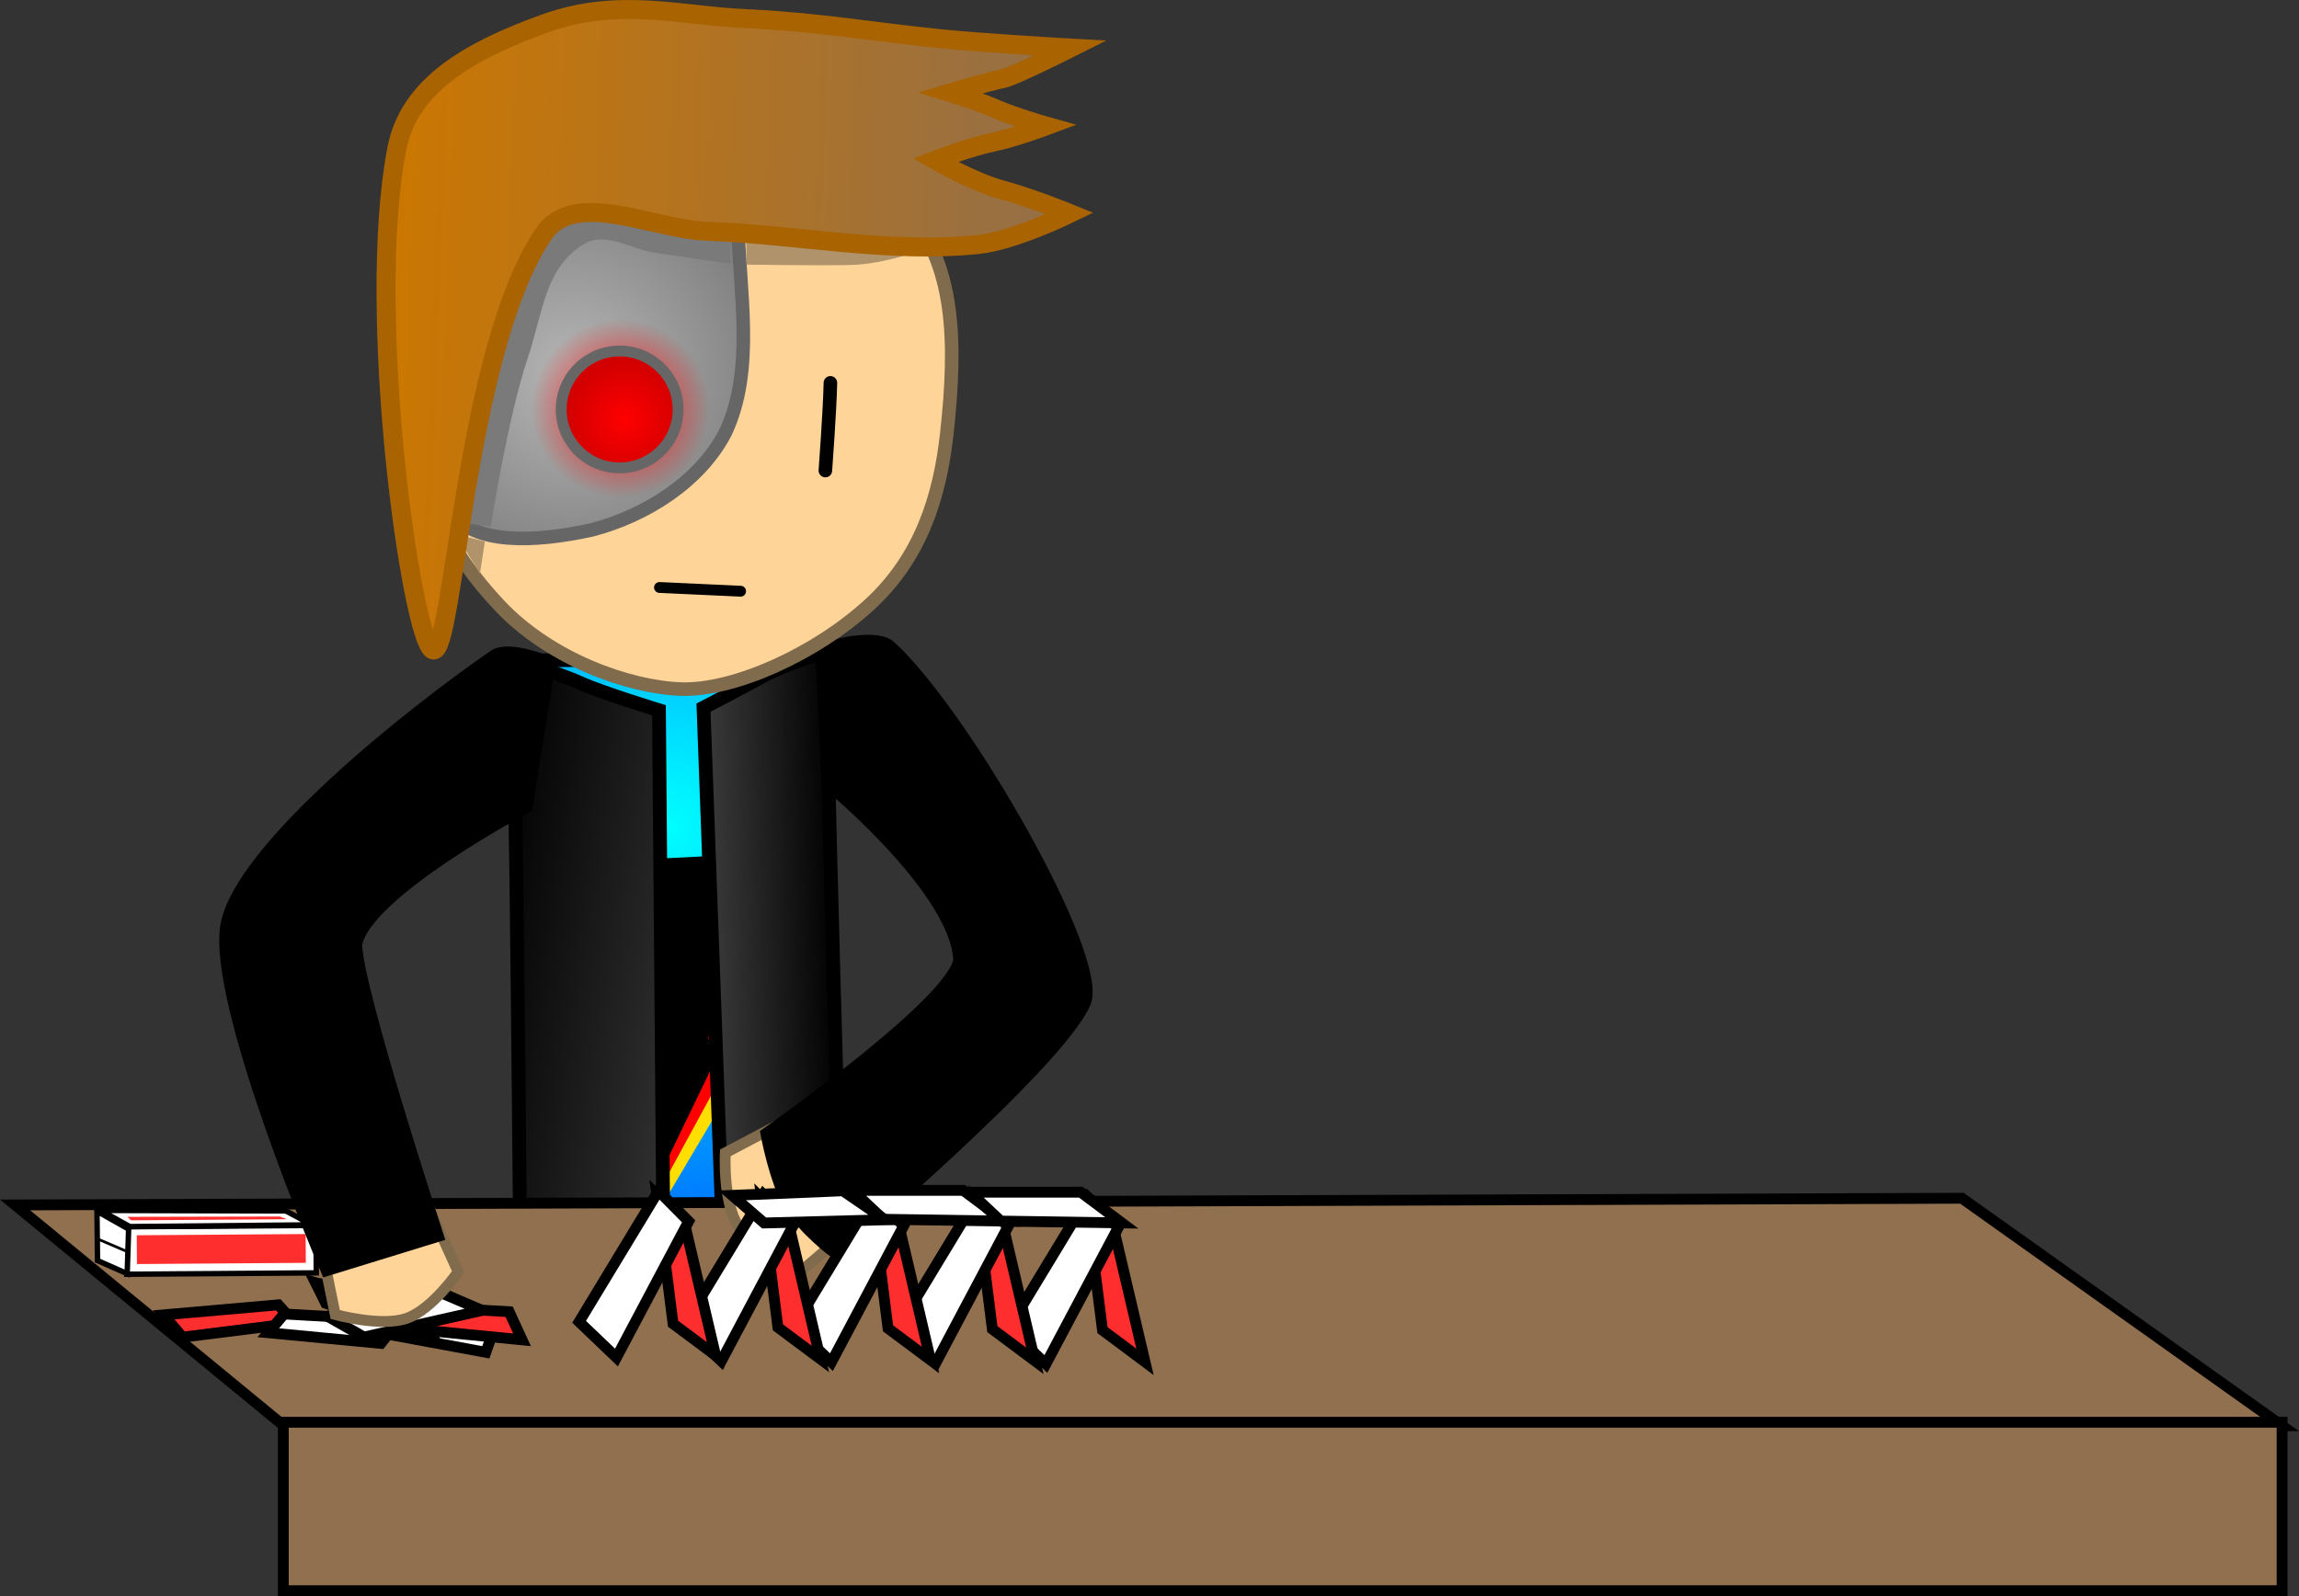 <svg xmlns="http://www.w3.org/2000/svg" xmlns:xlink="http://www.w3.org/1999/xlink" width="423.903" height="294.378" version="1.1" viewBox="0 0 423.903 294.378"><rect x="0" y="0" width="423.903" height="294.378" fill="#333333" stroke="none"/><defs><radialGradient id="color-1" cx="247.437" cy="236.761" r="102.081" gradientUnits="userSpaceOnUse"><stop offset="0" stop-color="#0ff"/><stop offset="1" stop-color="#003fff"/></radialGradient><linearGradient id="color-2" x1="255.538" x2="279.243" y1="283.201" y2="282.712" gradientUnits="userSpaceOnUse"><stop offset="0" stop-color="#3b3b3b"/><stop offset="1" stop-color="#000"/></linearGradient><linearGradient id="color-3" x1="207.837" x2="258.375" y1="281.985" y2="289.799" gradientUnits="userSpaceOnUse"><stop offset="0" stop-color="#000"/><stop offset="1" stop-color="#3b3b3b"/></linearGradient><radialGradient id="color-4" cx="230.037" cy="153.645" r="54.559" gradientUnits="userSpaceOnUse"><stop offset="0" stop-color="#b6b6b6"/><stop offset="1" stop-color="#666"/></radialGradient><radialGradient id="color-5" cx="238.838" cy="159.697" r="16.494" gradientUnits="userSpaceOnUse"><stop offset="0" stop-color="red"/><stop offset="1" stop-color="red" stop-opacity="0"/></radialGradient><radialGradient id="color-6" cx="239.597" cy="161.681" r="10.778" gradientUnits="userSpaceOnUse"><stop offset="0" stop-color="red"/><stop offset="1" stop-color="#d20000"/></radialGradient><linearGradient id="color-7" x1="196.191" x2="321.703" y1="85.304" y2="90.022" gradientUnits="userSpaceOnUse"><stop offset="0" stop-color="#c70"/><stop offset="1" stop-color="#946f48"/></linearGradient></defs><g><g fill-rule="nonzero" stroke-dashoffset="0" stroke-linejoin="miter" stroke-miterlimit="10" data-paper-data="{&quot;isPaintingLayer&quot;:true}" transform="translate(-124.411,-84.337)" style="mix-blend-mode:normal"><g stroke="#000" data-paper-data="{&quot;origPos&quot;:null,&quot;origRot&quot;:0}"><path id="ID0.9171315478160977" fill="url(#color-1)" stroke-linecap="butt" stroke-width="2.543" d="M220.621,206.155l53.67,-0.435l2.391,144.108l-52.799,0.417z" data-paper-data="{&quot;origPos&quot;:null,&quot;index&quot;:null,&quot;origRot&quot;:0}"/><g stroke-linecap="butt" stroke-width="0" data-paper-data="{&quot;origPos&quot;:null,&quot;index&quot;:null,&quot;origRot&quot;:0}"><path fill="#ffde00" d="M249.609,284.957l-4.774,0.176l6.468,-21.749l-5.34,0.676l4.916,-17.961l17.045,-0.893l-5.726,13.648l3.653,-0.276l-6.546,20.778l3.197,0.225l-19.387,32.704z" data-paper-data="{&quot;index&quot;:null,&quot;origPos&quot;:null}"/><path fill="red" d="M248.1,281.741l-4.774,0.176l6.468,-21.749l-5.34,0.676l4.916,-17.961l17.045,-0.893l-5.726,13.648l3.653,-0.276l-6.546,20.778l3.197,0.225l-17.94,32.945z" data-paper-data="{&quot;index&quot;:null,&quot;origPos&quot;:null}"/><path fill="#000" d="M245.212,281.53l-4.774,0.176l6.468,-21.749l-5.34,0.676l4.916,-17.961l17.045,-0.893l-5.726,13.648l3.653,-0.276l-6.546,20.778l3.197,0.225l-15.091,31.263z" data-paper-data="{&quot;index&quot;:null,&quot;origPos&quot;:null}"/></g><path id="ID0.5423141438513994" fill="url(#color-2)" stroke-linecap="round" stroke-width="2.543" d="M254.127,214.854c0,0 6.658,-3.448 10.917,-5.794c4.265,-2.35 10.964,-4.279 10.964,-4.279c0,0 1.129,22.014 1.191,24.749c0.706,31.285 3.639,130.442 3.639,130.442l-21.354,1.473z" data-paper-data="{&quot;origPos&quot;:null,&quot;index&quot;:null,&quot;origRot&quot;:0}"/><path id="ID0.5423141438513994" fill="url(#color-3)" stroke-linecap="round" stroke-width="2.543" d="M247.139,362.473l-26.435,-1.025c0,0 -0.729,-98.735 -1.316,-130.023c-0.051,-2.736 0.148,-25.104 0.148,-25.104c0,0 7.182,1.865 11.798,3.965c3.917,1.782 14.582,5.051 14.582,5.051z" data-paper-data="{&quot;origPos&quot;:null,&quot;index&quot;:null,&quot;origRot&quot;:0}"/><path fill="#1f1f1f" stroke-linecap="butt" stroke-width="0" d="M266.194,339.22c-2.153,0.3 -5.54,-0.148 -5.54,-0.148l-1.047,-25.026c0,0 1.505,0.228 2.459,-0.017c1.119,-0.287 2.851,-1.347 2.851,-1.347l6.58,24.879c0,0 -3.223,1.368 -5.302,1.658z" data-paper-data="{&quot;origPos&quot;:null,&quot;index&quot;:null,&quot;origRot&quot;:0}"/><path fill="none" stroke-linecap="round" stroke-width="2.543" d="M264.249,313.662c0,0 2.58,6.728 3.8,10.915c1.425,4.889 2.976,12.342 2.976,12.342" data-paper-data="{&quot;origPos&quot;:null,&quot;origRot&quot;:0,&quot;index&quot;:null}"/><path fill="#1f1f1f" stroke-linecap="butt" stroke-width="0" d="M234.302,338.834l5.248,-25.193c0,0 1.786,0.966 2.918,1.193c0.965,0.194 2.456,-0.114 2.456,-0.114l0.284,25.046c0,0 -3.359,0.627 -5.524,0.442c-2.091,-0.179 -5.383,-1.374 -5.383,-1.374z" data-paper-data="{&quot;origPos&quot;:null,&quot;origRot&quot;:0}"/><path fill="none" stroke-linecap="round" stroke-width="2.543" d="M233.776,337.887c0,0 1.528,-7.771 2.691,-12.728c0.996,-4.246 2.84,-10.856 2.84,-10.856" data-paper-data="{&quot;origPos&quot;:null,&quot;origRot&quot;:0}"/></g><path fill="#90704e" stroke="#000" stroke-linecap="butt" stroke-width="2" d="M178.245,348.534l-51.054,-41.963l358.974,-1.234l59.031,41.963z" data-paper-data="{&quot;origPos&quot;:null}"/><path fill="#ff2e2e" stroke="#000" stroke-linecap="butt" stroke-width="2" d="M154.581,326.844l21.149,-1.85l3.024,3.374l-20.694,2.59z" data-paper-data="{&quot;origPos&quot;:null,&quot;origRot&quot;:0}"/><path fill="#fff" stroke="#000" stroke-linecap="butt" stroke-width="2" d="M194.639,332.107l-20.763,-1.968l2.921,-3.463l21.195,1.214z" data-paper-data="{&quot;origPos&quot;:null,&quot;origRot&quot;:0,&quot;index&quot;:null}"/><path fill="#fff" stroke="#000" stroke-linecap="butt" stroke-width="2" d="M213.989,333.75l-17.422,-3.218l2.039,-6.496l17.858,2.733z" data-paper-data="{&quot;origPos&quot;:null,&quot;origRot&quot;:0,&quot;index&quot;:null}"/><path fill="#ff2e2e" stroke="#000" stroke-linecap="butt" stroke-width="2" d="M204.45,331.216l-19.967,-6.498l-1.897,-3.806l19.743,5.742z" data-paper-data="{&quot;origPos&quot;:null,&quot;origRot&quot;:0}"/><path fill="#ff2e2e" stroke="#000" stroke-linecap="butt" stroke-width="2" d="M184.096,321.186l20.908,1.936l2.689,3.294l-20.523,-1.248z" data-paper-data="{&quot;origPos&quot;:null,&quot;origRot&quot;:0}"/><path fill="#ff2e2e" stroke="#000" stroke-linecap="butt" stroke-width="2" d="M220.669,331.449l-21.258,-2.085l-2.121,-4.287l20.998,1.186z" data-paper-data="{&quot;origPos&quot;:null,&quot;origRot&quot;:0}"/><g stroke="#000" data-paper-data="{&quot;origRot&quot;:0,&quot;origPos&quot;:null}"><path fill="#fff" stroke-linecap="butt" stroke-width="1" d="M147.791,319.351l-0.063,-8.753l34.942,-0.251l0.063,8.753z" data-paper-data="{&quot;origPos&quot;:null}"/><path fill="#fff" stroke-linecap="butt" stroke-width="1" d="M142.392,316.827l-0.101,-9.096l5.836,3.301l-0.264,8.211z" data-paper-data="{&quot;origPos&quot;:null}"/><path fill="#fff" stroke-linecap="butt" stroke-width="1" d="M148.338,310.563l-5.367,-2.981l34.155,0.094l4.79,2.568z" data-paper-data="{&quot;origPos&quot;:null}"/><path fill="#ff2e2e" stroke-linecap="butt" stroke-width="0" d="M149.661,317.472l-0.038,-5.309l31.139,-0.224l0.038,5.309z" data-paper-data="{&quot;origPos&quot;:null}"/><path fill="#ff2e2e" stroke-linecap="butt" stroke-width="0" d="M148.599,309.408l-0.722,-0.641l28.127,-0.059l1.295,0.493z" data-paper-data="{&quot;origPos&quot;:null}"/><path fill="none" stroke-linecap="round" stroke-width=".5" d="M147.443,314.997l-4.606,-1.976" data-paper-data="{&quot;origPos&quot;:null}"/></g><path fill="#90704e" stroke="#000" stroke-linecap="butt" stroke-width="2" d="M176.649,377.715v-31.066h368.547v31.066z" data-paper-data="{&quot;origPos&quot;:null}"/><path fill="#ffd499" stroke="#806c4d" stroke-linecap="butt" stroke-width="2" d="M272.278,318.662c0,0 -8.763,-3.595 -11.703,-8.11c-2.94,-4.515 -2.426,-13.59 -2.426,-13.59l22.148,-11.673l9.319,18.491z" data-paper-data="{&quot;origRot&quot;:0,&quot;origPos&quot;:null,&quot;index&quot;:null}"/><path id="ID0.5423141438513994" fill="#000" stroke="#000" stroke-linecap="round" stroke-width="2.543" d="M278.383,203.543c0,0 7.778,-2.075 10.122,0.231c13.691,12.601 39.243,57.398 35.786,65.424c-4.898,11.374 -45.821,46.018 -45.821,46.018c0,0 -5.725,-4.194 -8.377,-8.783c-2.652,-4.589 -4.168,-12.925 -4.168,-12.925c0,0 34.354,-24.051 35.533,-32.096c-0.476,-12.468 -22.585,-31.146 -22.585,-31.146z" data-paper-data="{&quot;origPos&quot;:null,&quot;index&quot;:null,&quot;origRot&quot;:0}"/><path fill="#ff2e2e" stroke="#000" stroke-linecap="butt" stroke-width="2" d="M327.694,329.663l-3.007,-23.794l5.063,5.021l5.781,24.619z" data-paper-data="{&quot;origPos&quot;:null,&quot;origRot&quot;:0,&quot;index&quot;:null}"/><path fill="#fff" stroke="#000" stroke-linecap="butt" stroke-width="2" d="M310.375,329.313l14.625,-24.144l5.569,5.613l-13.31,25.117z" data-paper-data="{&quot;origPos&quot;:null,&quot;origRot&quot;:0,&quot;index&quot;:null}"/><path fill="#ff2e2e" stroke="#000" stroke-linecap="butt" stroke-width="2" d="M307.389,329.477l-3.007,-23.794l5.063,5.021l5.781,24.619z" data-paper-data="{&quot;origPos&quot;:null,&quot;origRot&quot;:0,&quot;index&quot;:null}"/><path fill="#fff" stroke="#000" stroke-linecap="butt" stroke-width="2" d="M290.069,329.127l14.625,-24.144l5.569,5.613l-13.31,25.117z" data-paper-data="{&quot;origPos&quot;:null,&quot;origRot&quot;:0,&quot;index&quot;:null}"/><path fill="#ff2e2e" stroke="#000" stroke-linecap="butt" stroke-width="2" d="M288.151,329.329l-3.007,-23.794l5.063,5.021l5.781,24.619z" data-paper-data="{&quot;origPos&quot;:null,&quot;origRot&quot;:0,&quot;index&quot;:null}"/><path fill="#fff" stroke="#000" stroke-linecap="butt" stroke-width="2" d="M270.832,328.979l14.625,-24.144l5.569,5.613l-13.31,25.117z" data-paper-data="{&quot;origPos&quot;:null,&quot;origRot&quot;:0,&quot;index&quot;:null}"/><path fill="#ff2e2e" stroke="#000" stroke-linecap="butt" stroke-width="2" d="M267.846,329.143l-3.007,-23.794l5.063,5.021l5.781,24.619z" data-paper-data="{&quot;origPos&quot;:null,&quot;origRot&quot;:0,&quot;index&quot;:null}"/><path fill="#fff" stroke="#000" stroke-linecap="butt" stroke-width="2" d="M250.526,328.792l14.625,-24.144l5.569,5.613l-13.31,25.117z" data-paper-data="{&quot;origPos&quot;:null,&quot;origRot&quot;:0,&quot;index&quot;:null}"/><g data-paper-data="{&quot;origPos&quot;:null,&quot;origRot&quot;:0}"><path id="ID0.7719937418587506" fill="#ffd499" stroke="#806c4d" stroke-linecap="butt" stroke-width="2.5" d="M254.009,105.929c14.774,0.553 27.938,6.964 37.272,16.876c9.334,9.913 9.55,24.819 7.71,41.498c-1.267,11.491 -4.724,22.846 -14.304,31.599c-10.055,9.186 -25.005,15.841 -34.662,15.524c-9.657,-0.318 -24.161,-5.483 -33.494,-15.394c-9.334,-9.913 -14.956,-20.714 -14.407,-35.267c0.55,-14.552 3.39,-31.606 13.445,-40.794c10.055,-9.186 23.666,-14.595 38.44,-14.042z" data-paper-data="{&quot;origPos&quot;:null,&quot;origRot&quot;:0}"/><path id="ID0.479907026514411" fill="url(#color-4)" stroke="#666" stroke-linecap="round" stroke-width="2.5" d="M257.216,108.923c5.547,0.411 3.137,10.825 3.236,16.387c0.223,12.596 3.259,27.16 -2.317,38.863c-4.752,9.082 -14.783,15.355 -24.643,17.907c-10.674,2.338 -21.725,2.675 -25.869,-3.257c-6.799,-17.743 -1.459,-42.892 10.561,-58.027c10.511,-12.339 22.9,-13.06 39.032,-11.873z" data-paper-data="{&quot;origPos&quot;:null,&quot;origRot&quot;:0}"/><path id="ID0.21129454905167222" fill="none" stroke="#000" stroke-linecap="round" stroke-width="2.5" d="M277.527,154.946c-0.103,5.116 -0.93,16.181 -0.93,16.181" data-paper-data="{&quot;origPos&quot;:null,&quot;origRot&quot;:0}"/><path fill="none" stroke="#000" stroke-linecap="round" stroke-width="2" d="M246.011,192.688l14.959,0.688" data-paper-data="{&quot;origPos&quot;:null,&quot;index&quot;:null,&quot;origRot&quot;:0}"/><path fill="url(#color-5)" stroke="none" stroke-linecap="butt" stroke-width="0" d="M222.362,158.939c0.419,-9.099 8.135,-16.137 17.234,-15.718c9.099,0.419 16.137,8.135 15.718,17.234c-0.419,9.099 -8.135,16.137 -17.234,15.718c-9.099,-0.419 -16.137,-8.135 -15.718,-17.234z" data-paper-data="{&quot;origPos&quot;:null,&quot;origRot&quot;:0}"/><path fill="url(#color-6)" stroke="#666" stroke-linecap="butt" stroke-width="2" d="M227.901,159.357c0.274,-5.946 5.316,-10.545 11.262,-10.271c5.946,0.274 10.545,5.316 10.271,11.262c-0.274,5.946 -5.316,10.545 -11.262,10.271c-5.946,-0.274 -10.545,-5.316 -10.271,-11.262z" data-paper-data="{&quot;origPos&quot;:null,&quot;origRot&quot;:0}"/><path fill="#7a7a7a" stroke="none" stroke-linecap="butt" stroke-width="0" d="M206.341,180.423c0,0 4.478,-22.128 9.236,-36.483c3.147,-9.493 10.999,-24.19 10.999,-24.19l32.299,8.505l0.271,4.751c0,0 -8.986,-1.308 -13.94,-2.046c-4.578,-0.682 -9.061,-3.987 -13.052,-1.644c-7.31,4.29 -7.669,12.887 -10.392,20.914c-3.679,10.845 -6.859,31.176 -6.859,31.176z" data-paper-data="{&quot;origRot&quot;:0,&quot;origPos&quot;:null}"/><path fill="#b0936a" stroke="none" stroke-linecap="butt" stroke-width="0" d="M262.06,133.128l-0.051,-4.58l32.816,1.646c0,0 -6.933,2.914 -13.871,3.024c-6.99,0.111 -18.633,-0.073 -18.633,-0.073z" data-paper-data="{&quot;origPos&quot;:null,&quot;origRot&quot;:0}"/><path fill="#b0936a" stroke="none" stroke-linecap="butt" stroke-width="0" d="M208.468,182.859l5.35,1.343l-0.909,5.927z" data-paper-data="{&quot;origPos&quot;:null,&quot;origRot&quot;:0}"/><path id="ID0.5302143599838018" fill="url(#color-7)" stroke="#a96300" stroke-linecap="round" stroke-width="3.5" d="M262.524,87.797c13.873,0.747 21.615,2.282 35.436,3.695c8.003,0.818 23.787,1.703 23.787,1.703c0,0 -10.297,5.172 -12.198,5.584c-3.525,0.764 -9.834,2.652 -9.834,2.652c0,0 4.841,1.479 8.235,2.958c3.649,1.591 9.297,3.183 9.297,3.183c0,0 -5.855,2.177 -9.528,2.935c-4.588,0.946 -10.84,3.373 -10.84,3.373c0,0 6.981,4.044 12.354,5.494c5.403,1.459 12.442,4.338 12.442,4.338c0,0 -10.329,5.047 -16.903,5.721c-16.583,1.702 -33.344,-1.837 -49.999,-2.445c-10.154,-0.372 -24.752,-8.067 -30.283,0.745c-14.509,21.753 -16.465,78.492 -20.324,76.443c-3.859,-2.048 -12.467,-62.1 -6.578,-92.446c2.278,-11.728 13.448,-18.068 27.289,-23.057c13.841,-4.988 25.303,-1.304 37.648,-0.876z" data-paper-data="{&quot;origPos&quot;:null,&quot;origRot&quot;:0}"/></g><path fill="#ff2e2e" stroke="#000" stroke-linecap="butt" stroke-width="2" d="M248.513,328.476l-3.007,-23.794l5.063,5.021l5.781,24.619z" data-paper-data="{&quot;origPos&quot;:null,&quot;origRot&quot;:0,&quot;index&quot;:null}"/><path fill="#fff" stroke="#000" stroke-linecap="butt" stroke-width="2" d="M231.193,328.126l14.625,-24.144l5.569,5.613l-13.31,25.117z" data-paper-data="{&quot;origPos&quot;:null,&quot;origRot&quot;:0,&quot;index&quot;:null}"/><path fill="#fff" stroke="#000" stroke-linecap="butt" stroke-width="2" d="M287.272,309.215l-5.676,-5.333h20.432l7.568,5.667z" data-paper-data="{&quot;origPos&quot;:null}"/><path fill="#fff" stroke="#000" stroke-linecap="butt" stroke-width="2" d="M308.939,309.548l-5.676,-5.333h20.432l7.568,5.667z" data-paper-data="{&quot;origPos&quot;:null}"/><path fill="#fff" stroke="#000" stroke-linecap="butt" stroke-width="2" d="M265.303,309.899l-5.892,-5.093l20.415,-0.847l7.796,5.348z" data-paper-data="{&quot;origPos&quot;:null,&quot;origRot&quot;:0}"/><path fill="#fff" stroke="#000" stroke-linecap="butt" stroke-width="2" d="M191.528,330.94l-6.77,-3.851l19.861,-4.799l8.687,3.731z" data-paper-data="{&quot;origPos&quot;:null,&quot;origRot&quot;:0}"/><path fill="#ffd499" stroke="#806c4d" stroke-linecap="butt" stroke-width="2" d="M181.974,306.036l17.324,-8.252l9.594,21.124c0,0 -4.776,6.938 -9.493,8.576c-4.716,1.638 -13.176,-0.705 -13.176,-0.705z" data-paper-data="{&quot;origRot&quot;:0,&quot;origPos&quot;:null,&quot;index&quot;:null}"/><path id="ID0.5423141438513994" fill="#000" stroke="#000" stroke-linecap="round" stroke-width="2.543" d="M221.344,233.067c0,0 -29.818,15.841 -31.421,25.44c0.044,8.131 14.985,53.665 14.985,53.665l-20.181,6.215c0,0 -21.276,-49.706 -18.342,-63.693c2.951,-14.067 33.805,-38.64 49.122,-49.205c2.643,-1.956 10.055,1.185 10.055,1.185z" data-paper-data="{&quot;origPos&quot;:null,&quot;index&quot;:null,&quot;origRot&quot;:0}"/></g></g></svg>